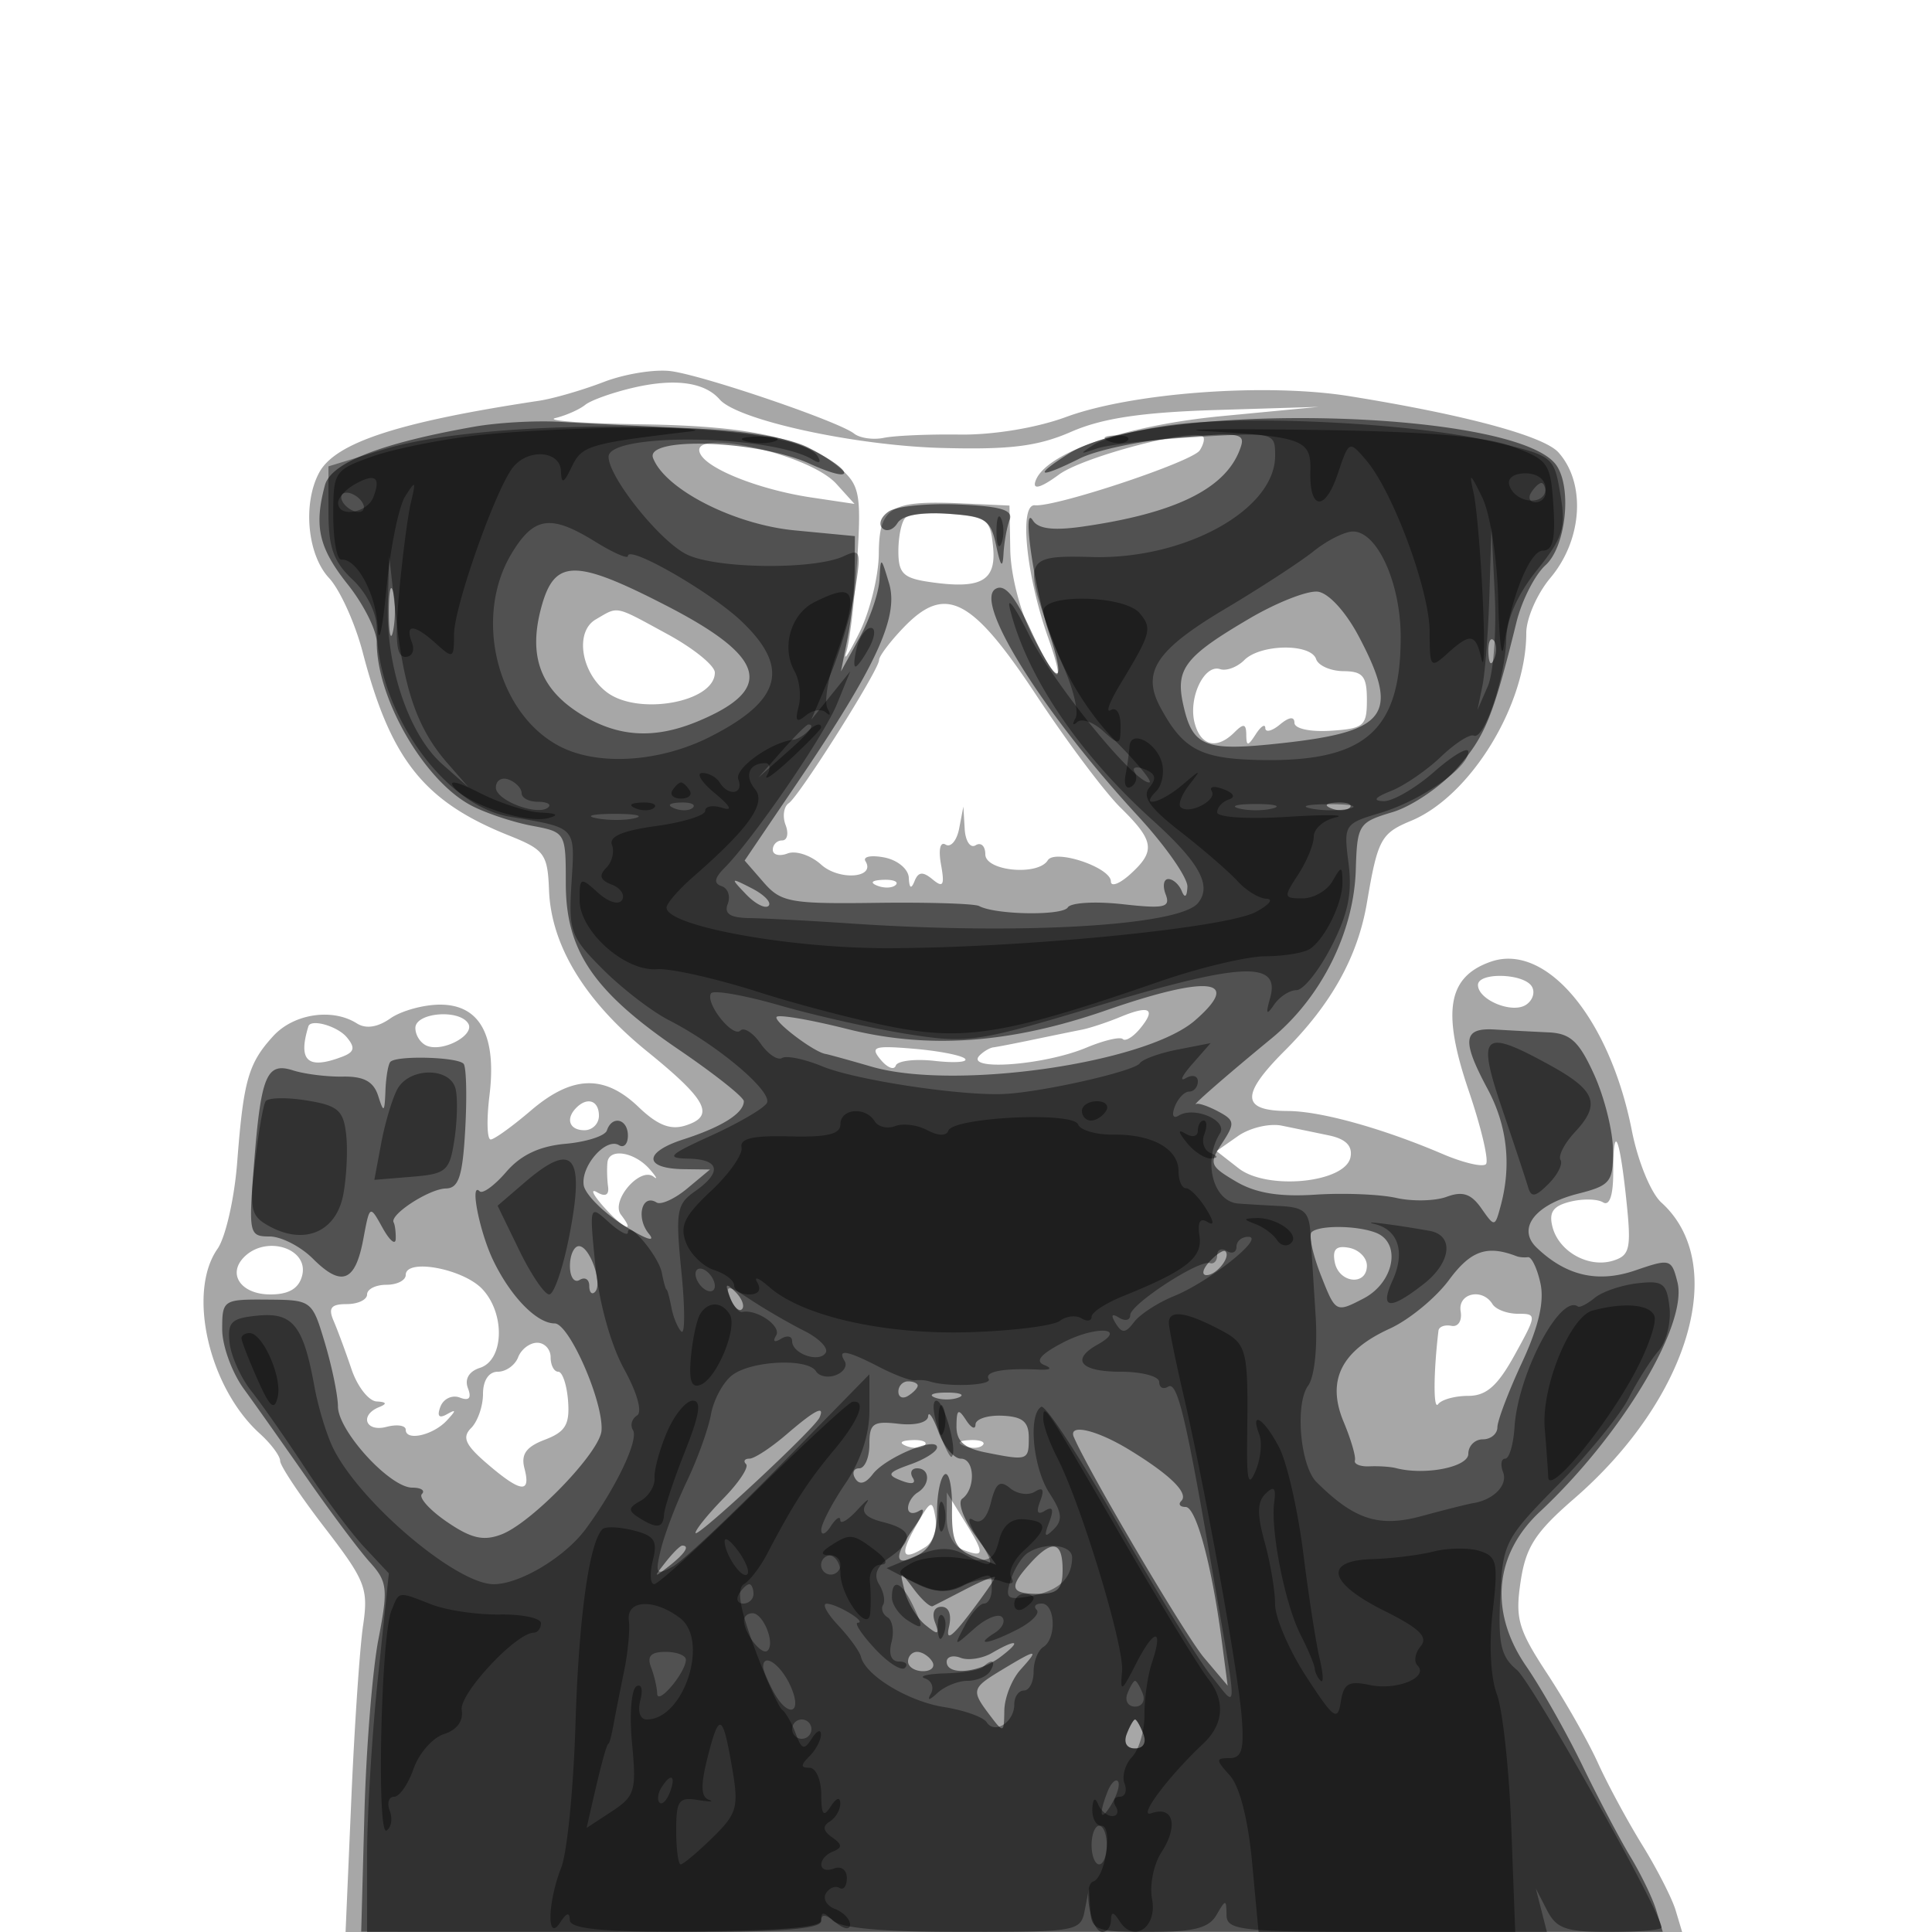 <svg xmlns="http://www.w3.org/2000/svg" width="200" height="200" fill="#000000"><path fill-opacity=".345" fill-rule="evenodd" d="M62.5 39.542c-2.2.845-5.209 1.719-6.686 1.942-14.572 2.196-21.111 4.335-22.778 7.449-1.716 3.206-1.219 8.494 1.025 10.902 1.133 1.217 2.706 4.69 3.495 7.719 2.889 11.09 6.343 15.421 15.089 18.921 3.735 1.494 4.042 1.912 4.191 5.701.224 5.715 3.723 11.455 10.164 16.674 6.213 5.035 7.063 6.678 3.963 7.662-1.561.495-2.894-.03-4.862-1.915-3.54-3.392-6.874-3.283-11.139.362-1.904 1.628-3.775 2.978-4.159 3-.383.023-.443-2.028-.133-4.557.759-6.2-.983-9.402-5.116-9.402-1.71 0-4.025.641-5.144 1.425-1.326.929-2.535 1.108-3.472.515-2.541-1.607-6.532-1.003-8.649 1.31-2.58 2.819-3.082 4.575-3.734 13.058-.287 3.744-1.205 7.782-2.039 8.972-3.157 4.508-.905 14.348 4.378 19.125 1.158 1.048 2.106 2.319 2.106 2.826 0 .506 2.07 3.611 4.6 6.899 4.246 5.518 4.552 6.301 3.981 10.174-.34 2.308-.886 10.384-1.213 17.946L35.773 200h138.362l-.675-2.25c-.371-1.238-1.924-4.275-3.452-6.75s-3.594-6.3-4.591-8.5c-.996-2.2-3.351-6.347-5.233-9.216-3.022-4.606-3.345-5.722-2.77-9.561.537-3.582 1.513-5.092 5.556-8.599 11.935-10.352 16.036-24.284 9.016-30.636-1.087-.985-2.429-4.253-3.058-7.451-2.286-11.617-8.877-19.496-14.62-17.476-4.452 1.565-5.061 5.145-2.271 13.341 1.312 3.855 2.115 7.28 1.783 7.612s-2.34-.138-4.462-1.045c-6.267-2.677-12.637-4.447-16.049-4.458-4.82-.017-4.901-1.654-.309-6.246 4.833-4.833 7.559-9.741 8.504-15.312 1.115-6.574 1.447-7.19 4.569-8.483C152.214 82.426 158 72.994 158 65.528c0-1.506 1.125-4.076 2.5-5.71 3.316-3.941 3.692-9.782.836-12.978-1.53-1.713-9.727-3.919-21.676-5.834-8.612-1.38-22.481-.357-29.307 2.162-3.046 1.124-7.537 1.866-11 1.819-3.219-.044-6.753.109-7.853.338s-2.491.03-3.092-.444c-1.577-1.247-15.375-5.956-18.908-6.454-1.65-.233-4.8.269-7 1.115m3.078.589c-2.157.5-4.407 1.302-5 1.781-.593.48-1.978 1.094-3.078 1.364-1.1.271 2.95.564 9 .652 11.382.165 17.06 1.463 20.677 4.727 1.811 1.634 1.99 2.704 1.56 9.345-.267 4.125-.774 8.4-1.127 9.5-.354 1.1.253.2 1.347-2 1.095-2.2 2.002-5.882 2.017-8.183.03-4.856 1.187-5.546 8.727-5.201l4.799.22.083 4.582c.047 2.602 1.028 6.418 2.27 8.832 2.76 5.363 3.483 5.453 1.631.205-2.269-6.43-2.998-13.797-1.351-13.648 2.174.197 16.295-4.507 17.063-5.683.382-.586.539-1.223.348-1.414-.943-.943-12.403 2.067-14.918 3.918-1.826 1.344-2.721 1.615-2.455.743.892-2.919 9.146-5.821 19.329-6.796l10-.956-10.594.325c-7.697.236-11.8.851-15 2.248-3.465 1.513-6.329 1.872-13.406 1.681-9.051-.245-21.14-2.885-23-5.022-1.557-1.79-4.643-2.211-8.922-1.22m6.985 6.971c.984 1.592 6.282 3.629 11.437 4.398l4.459.665-1.879-2.077c-2.901-3.205-15.858-5.966-14.017-2.986m21.151 6.518c-.393.392-.714 1.937-.714 3.433 0 2.295.5 2.793 3.195 3.189 5.362.787 6.953-.085 6.609-3.623-.28-2.868-.628-3.143-4.34-3.416-2.22-.163-4.358.024-4.75.417m-.195 11.361C92.133 66.426 91 67.933 91 68.329c0 1.018-8.214 14.035-9.351 14.82-.517.357-.664 1.37-.326 2.25.338.881.178 1.601-.354 1.601a.97.97 0 0 0-.969.969c0 .532.692.703 1.537.378.846-.324 2.404.195 3.463 1.153 1.865 1.688 5.674 1.399 4.594-.348-.294-.475.578-.651 1.936-.391 1.376.263 2.505 1.196 2.549 2.106.053 1.1.248 1.211.597.341.388-.967.858-1.01 1.869-.17 1.091.905 1.259.609.869-1.539-.283-1.561-.085-2.413.48-2.064.53.327 1.159-.425 1.398-1.67l.436-2.265.136 2.309c.075 1.27.586 2.031 1.136 1.691s1 .084 1 .941c0 1.735 5.45 2.257 6.463.619.745-1.205 6.537.738 6.537 2.193 0 .581.9.242 2-.753 2.652-2.4 2.499-3.456-.996-6.885-1.618-1.587-5.543-6.824-8.722-11.638-6.705-10.15-9.42-11.53-13.763-6.996m-31.853-.854c-2.178 1.267-1.533 5.49 1.15 7.529C66.071 74.131 74 72.689 74 69.624c0-.718-2.198-2.503-4.885-3.965-5.579-3.036-5.049-2.927-7.449-1.532m67.147 4.203c-.732.732-1.859 1.155-2.504.94-1.646-.549-3.318 2.978-2.641 5.568.628 2.4 2.304 2.79 4.132.962.933-.933 1.203-.878 1.215.25.013 1.233.161 1.226.985-.05.533-.825.976-1.107.985-.628.008.48.69.313 1.515-.372.949-.788 1.5-.854 1.5-.179 0 .607 1.613.962 3.75.826 3.433-.22 3.75-.49 3.75-3.194 0-2.453-.411-2.957-2.424-2.975-1.333-.012-2.608-.574-2.833-1.25-.547-1.641-5.759-1.569-7.43.102m-38 23.353c.721.289 1.584.253 1.916-.079s-.258-.568-1.312-.525c-1.165.048-1.402.285-.604.604M153 101.965c0 1.52 3.469 2.981 4.932 2.077.728-.45 1.015-1.319.637-1.93-.842-1.363-5.569-1.487-5.569-.147m-37 3.3c-1.375.568-3.175 1.164-4 1.326-.825.161-3.075.622-5 1.023-1.925.402-3.8.766-4.167.808-.366.043-1.004.416-1.416.828-1.645 1.645 6.62 1.05 11.034-.794 1.812-.757 3.513-1.159 3.779-.892.267.266 1.063-.212 1.77-1.064 1.716-2.068 1.036-2.488-2-1.235m-73 1.152c0 .779.563 1.618 1.25 1.865 1.719.616 4.941-1.164 4.219-2.332-.936-1.514-5.469-1.127-5.469.467m-11.077-.167c-1.1 3.595-.07 4.511 3.521 3.133 1.244-.477 1.348-.929.459-2-.967-1.165-3.729-1.951-3.98-1.133m59.238 3.444c.696.839 1.402 1.117 1.568.618s1.983-.719 4.037-.489 3.463.13 3.133-.221-2.717-.817-5.302-1.035c-4.123-.349-4.546-.21-3.436 1.127m-31.494 4.973c-1.151 1.15-.729 2.333.833 2.333.825 0 1.5-.675 1.5-1.5 0-1.562-1.183-1.984-2.333-.833m68.484 2.94-2.217 1.553 2.283 1.78c2.966 2.313 11.075 1.505 11.586-1.154.224-1.165-.492-1.886-2.237-2.25a1265 1265 0 0 0-4.882-1.009c-1.274-.26-3.314.226-4.533 1.08M167 121.392c0 2.363-.387 3.487-1.057 3.073-.581-.359-2.114-.388-3.407-.063-1.769.444-2.219 1.094-1.819 2.625.672 2.568 3.766 4.272 6.298 3.468 1.719-.545 1.871-1.261 1.339-6.305-.708-6.711-1.354-8.045-1.354-2.798m-104.118-1.054c-.066.639-.036 1.77.066 2.512.118.86-.293 1.07-1.131.578-.724-.424-.46.206.588 1.4 2.023 2.306 3.502 3.032 1.878.922-1.101-1.43 1.989-5.022 3.384-3.933.458.357.275.009-.407-.774-1.571-1.803-4.223-2.23-4.378-.705m-37.604 9.784c-1.782 1.782-.317 3.878 2.712 3.878 1.905 0 2.936-.608 3.283-1.935.736-2.815-3.689-4.249-5.995-1.943m112.895.537c.421 2.189 3.327 2.498 3.327.355 0-.818-.828-1.646-1.841-1.841-1.336-.257-1.743.15-1.486 1.486M42 131.984c0 .559-.9 1.016-2 1.016s-2 .45-2 1-.948 1-2.107 1c-1.628 0-1.935.398-1.352 1.75.415.963 1.248 3.213 1.851 5 .604 1.787 1.775 3.286 2.603 3.329 1.026.054 1.107.239.255.583-2.061.832-1.409 2.613.75 2.048 1.1-.287 2-.155 2 .295 0 1.214 2.835.574 4.26-.962.984-1.06.984-1.192.001-.638-.818.462-1.044.194-.667-.79.314-.819 1.214-1.242 2-.941.971.373 1.242.061.845-.972-.36-.94.113-1.743 1.239-2.101 2.488-.791 2.647-5.58.27-8.136-1.979-2.128-7.948-3.24-7.948-1.481m109.206 3.766c.164.978-.258 1.64-.956 1.5-.687-.137-1.29.088-1.34.5-.52 4.332-.539 8.298-.037 7.609.345-.472 1.743-.859 3.107-.859 1.884 0 3.045-1.022 4.825-4.25 2.291-4.153 2.299-4.25.329-4.25-1.109 0-2.294-.45-2.634-1-1.054-1.706-3.609-1.124-3.294.75m-97.568 4.75c-.316.825-1.264 1.5-2.107 1.5-.931 0-1.531.901-1.531 2.3 0 1.265-.551 2.851-1.225 3.525-.966.966-.617 1.747 1.656 3.7 3.482 2.992 4.553 3.129 3.863.493-.384-1.469.164-2.241 2.111-2.982 2.128-.809 2.586-1.575 2.4-4.018-.127-1.66-.585-3.018-1.018-3.018s-.787-.675-.787-1.5-.627-1.5-1.393-1.5-1.652.675-1.969 1.5m40.175 9.183c.721.289 1.584.253 1.916-.079s-.258-.568-1.312-.525c-1.165.048-1.402.285-.604.604m6 0c.721.289 1.584.253 1.916-.079s-.258-.568-1.312-.525c-1.165.048-1.402.285-.604.604m-5.016 8.319c-1.721 3.029-1.406 3.67 1.04 2.12.736-.467 1.186-1.809 1-2.983-.309-1.958-.479-1.886-2.04.863m3.208-.859c-.003 1.533.685 2.908 1.638 3.274 2.308.885 2.338.493.226-2.917l-1.858-3z"/><path fill-opacity=".515" fill-rule="evenodd" d="M49.093 44.171c-9.687 1.711-14.834 3.732-15.461 6.073-1.141 4.259-.627 6.487 2.368 10.256 1.65 2.076 3 4.771 3 5.988 0 5.872 4.958 14.405 9.836 16.927 1.503.778 4.309 1.709 6.234 2.07 3.479.653 3.501.691 3.501 5.961 0 6.977 2.869 11.202 11.679 17.199 3.713 2.527 6.75 4.935 6.75 5.352 0 1.238-2.258 2.664-6.259 3.953-4.156 1.339-4.119 3.032.068 3.083l2.691.034-2.354 1.961c-1.295 1.079-2.726 1.731-3.181 1.45-1.525-.942-2.153 1.591-.801 3.232.781.947-.29.595-2.577-.848-2.151-1.358-4.025-3.239-4.163-4.18-.294-2.004 2.32-4.958 3.657-4.132.505.312.919-.134.919-.991 0-1.735-1.641-2.137-2.175-.533-.189.565-2.115 1.185-4.282 1.38-2.695.242-4.634 1.16-6.138 2.91-1.21 1.406-2.448 2.308-2.751 2.005-1.053-1.054-.022 4.195 1.408 7.165 1.802 3.742 4.506 6.514 6.355 6.514 1.511 0 5.073 8.15 4.851 11.098-.169 2.244-7.22 9.553-10.371 10.75-1.855.705-3.13.409-5.638-1.31-1.783-1.222-2.945-2.518-2.584-2.88.362-.362-.088-.658-1-.658-2.31 0-7.672-5.855-7.69-8.398-.009-1.156-.616-4.111-1.35-6.567-1.329-4.446-1.354-4.464-5.984-4.5-4.541-.034-4.649.037-4.65 3.067-.001 1.706 1.011 4.491 2.249 6.188 1.237 1.697 4.227 5.926 6.643 9.397s5.293 7.311 6.394 8.53c1.823 2.022 1.902 2.728.883 8-.614 3.181-1.266 11.288-1.447 18.015l-.331 12.233 67.368.006 67.368.007-.678-2.239c-.373-1.231-1.572-3.716-2.665-5.521s-3.332-6.057-4.975-9.448-4.264-8.024-5.826-10.294c-3.838-5.578-3.307-11.564 1.418-15.976 8.454-7.893 15.345-19.387 14.247-23.762-.608-2.423-.757-2.465-4.336-1.235-3.893 1.338-7.18.585-10.241-2.348-2.068-1.981-.175-4.452 4.276-5.581 3.355-.851 3.65-1.217 3.63-4.5-.012-1.966-.89-5.486-1.951-7.824-1.567-3.451-2.455-4.274-4.728-4.379a459 459 0 0 1-5.549-.296c-3.311-.202-3.468 1.092-.75 6.164 2.021 3.771 2.482 7.859 1.359 12.052-.605 2.26-.632 2.264-2.013.292-1.055-1.505-1.938-1.8-3.579-1.193-1.198.444-3.55.497-5.226.119s-5.443-.53-8.372-.338c-3.744.246-6.188-.16-8.228-1.365-2.723-1.609-2.811-1.855-1.422-3.975 1.343-2.05 1.307-2.354-.388-3.261-1.027-.55-2.058-.903-2.289-.785-.641.327 3.169-2.994 7.799-6.799 5.131-4.217 8.511-10.979 8.709-17.423.145-4.723.278-4.933 3.807-5.991 2.012-.603 5.029-2.659 6.705-4.568 2.882-3.282 3.722-5.354 6.122-15.095.554-2.25 1.909-4.908 3.012-5.905 2.061-1.865 2.747-7.786 1.187-10.242-3.76-5.921-41.896-6.85-50.657-1.235-3.653 2.341-2.998 2.554 1.284.418 1.715-.855 6.295-1.822 10.179-2.147 6.641-.557 7.018-.479 6.335 1.305-1.541 4.023-6.706 6.54-16.222 7.906-3.054.439-4.637.244-5.181-.637-1.15-1.86.119 6.97 1.665 11.589 1.931 5.771.83 5.635-1.889-.233-1.679-3.623-2.718-4.833-3.656-4.253-2.244 1.387 4.983 12.898 14.737 23.474 2.872 3.114 5.186 6.424 5.143 7.356-.048 1.042-.273 1.213-.583.445-.278-.687-.903-1.25-1.39-1.25s-.612.713-.278 1.584c.522 1.359-.114 1.503-4.482 1.016-2.8-.311-5.341-.161-5.647.334-.544.88-7.472.775-9.18-.139-.473-.254-5.247-.403-10.608-.332-8.952.119-9.906-.054-11.706-2.124l-1.961-2.255 5.425-8.012c8.225-12.148 10.562-17.223 9.524-20.689-.838-2.798-.867-2.81-.991-.383-.07 1.375-.996 4.075-2.057 6l-1.929 3.5.697-3.5c.384-1.925.708-5.075.721-7l.024-3.5-6.223-.595c-6.29-.602-13.426-4.245-14.671-7.489-.867-2.261 10.854-1.844 16.184.575 4.84 2.196 4.783.874-.07-1.636-1.995-1.031-6.475-1.773-12.187-2.018-4.968-.213-11.058-.513-13.533-.666s-6.483.072-8.907.5m42.936 8.761c-.809.528-1.122 1.308-.696 1.735.427.426 1.133.196 1.57-.511.507-.82 2.389-1.172 5.191-.971 3.978.285 4.457.6 5.033 3.315.461 2.171.669 2.401.755.832.065-1.193.35-2.774.634-3.514.39-1.016-.897-1.407-5.25-1.595-3.171-.137-6.428.182-7.237.709m-36.003 9.971c-1.363 5.061-.063 8.494 4.199 11.093 3.825 2.332 7.566 2.536 12.057.659 7.956-3.326 7.037-6.64-3.32-11.968-9.483-4.878-11.573-4.844-12.936.216m-15.774.597c.011 2.2.216 2.982.455 1.738s.23-3.044-.02-4-.446.062-.435 2.262m89.102.524c-6.678 3.92-7.681 5.213-6.878 8.866.978 4.454 2.206 4.931 10.359 4.027 10.823-1.2 12.082-2.968 7.84-11.01-1.354-2.566-3.129-4.511-4.25-4.656-1.059-.136-4.241 1.111-7.071 2.773m24.725 3.559c.048 1.165.285 1.402.604.605.289-.722.253-1.585-.079-1.917s-.568.258-.525 1.312m-16.266 16.1c.721.289 1.584.253 1.916-.079s-.258-.568-1.312-.525c-1.165.048-1.402.285-.604.604m-60.587 8.891c.95.994 2.001 1.533 2.336 1.197s-.442-1.148-1.726-1.807c-2.233-1.145-2.26-1.118-.61.61m37.274 12.017c-9.88 3.433-18.404 4.045-26.817 1.926-3.749-.945-7.025-1.508-7.281-1.253-.415.416 3.857 3.659 5.06 3.842.266.04 2.409.632 4.761 1.315 8.579 2.491 28.365-.337 33.482-4.786 4.972-4.324 1.4-4.729-9.205-1.044m-74.083 5.326c-.229.229-.462 1.579-.517 3-.087 2.271-.178 2.335-.75.533-.471-1.484-1.478-2.036-3.65-2-1.65.028-3.974-.262-5.165-.643-2.757-.882-3.329.518-4.061 9.943-.54 6.964-.476 7.25 1.627 7.25 1.205 0 3.225 1.036 4.491 2.301 2.966 2.966 4.383 2.418 5.215-2.017.669-3.569.67-3.569 1.996-1.177.729 1.316 1.342 1.831 1.362 1.143.019-.687-.077-1.456-.215-1.707-.439-.802 3.686-3.478 5.411-3.511 1.325-.026 1.73-1.266 2-6.133.187-3.356.114-6.399-.161-6.762-.542-.716-6.902-.901-7.583-.22m95.354 17.645c-.309.309.127 2.314.968 4.456 1.523 3.876 1.543 3.887 4.395 2.412 3.197-1.653 3.975-5.79 1.284-6.823-1.987-.762-5.903-.789-6.647-.045M59 131.059c0 1.132.45 1.781 1 1.441s1-.066 1 .608.266.959.591.634c.835-.834-.532-4.742-1.658-4.742-.513 0-.933.927-.933 2.059m66.211-.458c-.71.769-.849 1.399-.309 1.399 1.038 0 2.541-1.902 1.948-2.466-.192-.183-.93.297-1.639 1.067M150 132.502c-1.375 1.859-4.135 4.127-6.134 5.039-5.042 2.3-6.561 5.376-4.77 9.659.759 1.815 1.282 3.609 1.163 3.986s.561.652 1.512.609 2.179.039 2.729.182c3.012.783 7.5-.101 7.5-1.477 0-.825.675-1.5 1.5-1.5s1.504-.562 1.51-1.25c.005-.687 1.148-3.695 2.539-6.684 1.727-3.71 2.335-6.319 1.916-8.225-.337-1.535-.917-2.749-1.289-2.698s-.901.007-1.176-.099c-3.067-1.182-4.744-.593-7 2.458m-74.436 1.791c.376.986.935 1.541 1.243 1.233s.001-1.114-.683-1.793c-.988-.98-1.102-.865-.56.56M93 144.059c0 .582.45.781 1 .441s1-.816 1-1.059-.45-.441-1-.441-1 .477-1 1.059m3.75.603c.688.278 1.813.278 2.5 0 .688-.277.125-.504-1.25-.504s-1.937.227-1.25.504m-15.344 3.837c-1.599 1.374-3.318 2.499-3.823 2.5s-.661.256-.349.568-.738 1.903-2.333 3.535S72 158.347 72 158.687c0 .691 12.31-10.759 12.833-11.937.596-1.34-.465-.799-3.427 1.749m14.673-1.88c-.045.643-1.353.97-3.079.769-2.621-.305-3-.036-3 2.132 0 1.364-.477 2.48-1.059 2.48s-.764.477-.404 1.06c.427.691 1.057.533 1.809-.455 1.319-1.731 6.654-3.955 6.654-2.773 0 .43-1.237 1.222-2.75 1.76-2.363.841-2.496 1.078-.948 1.682 1.09.425 1.561.313 1.191-.285-.336-.544-.134-.989.448-.989 1.341 0 1.381 1.683.059 2.5-.55.34-1 1.068-1 1.618s.528.674 1.173.275.42.35-.5 1.664c-2.23 3.183-2.112 4.248.327 2.943 1.399-.749 2-2.094 2-4.476 0-1.873.362-3.63.804-3.903s.78 1.33.75 3.563c-.045 3.352.349 4.212 2.257 4.929l2.312.868-2.203-3.094c-1.212-1.702-1.802-3.385-1.312-3.74 1.41-1.022 1.307-4.147-.136-4.147-.718 0-1.757-1.238-2.31-2.75-.552-1.512-1.04-2.247-1.083-1.631m2.936 1.006c-.011 1.567.774 2.283 2.99 2.726 4.397.879 4.495.846 4.495-1.514 0-1.663-.635-2.19-2.75-2.283-1.513-.066-2.757.345-2.765.913s-.452.358-.985-.467c-.793-1.227-.972-1.114-.985.625m12.152 1.149c1.571 3.651 11.537 20.539 13.469 22.825l2.451 2.901-.59-4.5c-1.042-7.955-2.667-14-3.763-14-.587 0-.789-.279-.448-.619.801-.802-1.142-2.713-5.391-5.304-3.41-2.078-6.35-2.747-5.728-1.303M68.872 161.75c-1.243 1.586-1.208 1.621.378.378 1.666-1.307 2.195-2.128 1.372-2.128-.207 0-.995.787-1.75 1.75m37.783.079c-2.263 2.5-2.084 3.171.845 3.171 2 0 2.5-.5 2.5-2.5 0-2.963-1.075-3.179-3.345-.671m-12.997 2.888c.307 1.22 1.269 2.795 2.137 3.5 1.327 1.078 1.485 1.03.988-.3-.345-.923-.064-1.584.675-1.584.774 0 1.078.812.78 2.084-.349 1.495.254 1.111 2.138-1.361 1.443-1.895 2.624-3.594 2.624-3.776s-1.345.364-2.99 1.215c-1.644.85-3.199 1.649-3.456 1.775-.258.127-1.14-.67-1.961-1.77-1.469-1.967-1.484-1.963-.935.217m9.031 6.397c-.996.579-2.458.805-3.25.501s-1.439-.116-1.439.416c0 1.464 3.363 1.161 5.559-.499 2.256-1.706 1.757-1.946-.87-.418M94 172c0 .55.702 1 1.559 1s1.281-.45.941-1-1.041-1-1.559-1-.941.45-.941 1m9.752.841c-3.186 1.923-3.242 2.129-1.284 4.718 1.422 1.88 1.469 1.864 1.5-.48.018-1.332.777-3.244 1.687-4.25 1.969-2.176 1.72-2.174-1.903.012m12.886 6.659c-.347.905-.005 1.5.862 1.5s1.209-.595.862-1.5c-.317-.825-.705-1.5-.862-1.5s-.545.675-.862 1.5"/><path fill-opacity=".395" fill-rule="evenodd" d="M120.718 44.065c-3.179.479-6.554 1.369-7.5 1.978-1.509.973-1.475 1.022.282.4 1.1-.39 5.713-.93 10.25-1.201 8.212-.491 8.25-.482 8.25 1.946 0 5.573-9.32 10.734-18.916 10.476-7.132-.192-7.258.098-3.936 9.048 1.328 3.578 3.76 7.411 6.369 10.038 2.321 2.338 3.871 4.25 3.444 4.25-1.584 0-9.942-10.273-12.447-15.299-1.425-2.861-2.313-4.076-1.973-2.701 1.736 7.02 7.083 14.949 14.761 21.89 4.89 4.42 6.195 6.806 4.706 8.601-1.955 2.355-18.269 3.309-36.008 2.104-4.125-.28-8.786-.528-10.357-.552-2.062-.031-2.704-.443-2.306-1.478.303-.79.017-1.614-.634-1.831-.845-.281-.758-.826.306-1.899 2.983-3.01 10.309-13.689 11.641-16.97l1.366-3.365-2.014 2.5-2.014 2.5 1.906-4.5c1.049-2.475 2.228-6.48 2.62-8.9.657-4.056.567-4.333-1.151-3.529-3.082 1.442-13.265 1.325-16.297-.188C68.27 55.988 63 49.39 63 47.284c0-2.544 16.943-2.291 21.162.316.683.422.875.269.475-.378-2.286-3.7-33.501-4.189-44.887-.703L34 48.279v4.686c0 3.706.523 5.178 2.5 7.035 1.446 1.358 2.5 3.465 2.5 4.996 0 8.537 6.928 18.394 13.735 19.543 6.985 1.179 6.794.976 6.429 6.829-.314 5.055-.109 5.62 3.266 8.996 1.981 1.98 5.057 4.346 6.836 5.256 5.093 2.605 10.806 7.455 10.11 8.581-.349.565-2.939 2.074-5.755 3.355-4.404 2.003-4.736 2.337-2.371 2.386 3.271.069 3.535 1.395.677 3.397-1.883 1.319-2.01 2.081-1.388 8.306.377 3.77.376 6.559-.002 6.197s-.844-1.487-1.036-2.5c-.191-1.013-.417-1.842-.501-1.842s-.302-.779-.485-1.73c-.335-1.746-3.515-5.534-3.515-4.186 0 .399-.9-.089-2.001-1.085-1.986-1.798-1.996-1.764-1.358 4.595.378 3.765 1.599 8.144 2.962 10.621 1.366 2.484 1.917 4.464 1.341 4.819-.537.332-.726 1.01-.419 1.506.623 1.009-1.769 6.019-4.892 10.243-2.16 2.921-6.831 5.72-9.537 5.713-3.836-.009-13.718-8.357-16.566-13.995-.694-1.376-1.588-4.293-1.985-6.483-1.146-6.317-2.235-7.678-5.861-7.326-2.734.264-3.146.661-2.918 2.808.147 1.375 1.159 3.625 2.25 5 1.092 1.375 3.608 4.975 5.592 8s4.74 6.709 6.126 8.187l2.519 2.687-1.129 10.813c-.621 5.947-1.128 14.301-1.127 18.563L38 200h23.5c17.611 0 23.5-.301 23.5-1.2 0-.933.267-.933 1.2 0 .803.803 5.251 1.2 13.43 1.2 11.889 0 12.243-.063 12.664-2.25l.434-2.25.136 2.25c.125 2.066.623 2.25 6.086 2.25 4.612 0 6.18-.394 6.97-1.75.971-1.667 1.021-1.667 1.05 0 .027 1.595 1.497 1.75 16.597 1.75h16.568l-.573-2.25-.573-2.25 1.159 2.25c.982 1.908 1.969 2.25 6.505 2.25 2.941 0 5.347-.21 5.347-.466 0-1.544-13.362-25.325-14.992-26.683-1.63-1.357-1.931-2.682-1.706-7.5.264-5.64.479-6.059 5.98-11.64 3.139-3.184 6.439-7.234 7.333-9s2.281-3.959 3.081-4.873c.799-.913 1.308-2.938 1.129-4.5-.287-2.509-.673-2.798-3.325-2.491-1.65.191-3.632.866-4.404 1.5s-1.559 1.04-1.75.903c-1.839-1.328-6.213 7.001-6.564 12.5-.114 1.787-.548 3.25-.963 3.25-.416 0-.515.629-.219 1.399.512 1.335-.962 2.86-3.1 3.207-.55.089-2.95.692-5.333 1.339-4.421 1.201-6.968.376-10.882-3.522-1.688-1.681-2.246-8.094-.868-9.978.656-.897.986-3.978.776-7.253-.2-3.13-.438-6.93-.528-8.442-.139-2.314-.64-2.774-3.165-2.902-1.65-.084-3.596-.2-4.325-.258-2.598-.206-3.682-4.389-1.882-7.268.829-1.327-2.665-2.828-4.273-1.835-.576.357-.746-.038-.402-.935.328-.854.998-1.552 1.489-1.552s.893-.477.893-1.059-.562-.73-1.25-.328-.39-.25.662-1.448l1.911-2.18-3.411.665c-1.877.365-3.638 1.003-3.915 1.417-.553.827-10.027 2.978-13.997 3.179-4.457.225-15.412-1.431-18.856-2.85-1.846-.76-3.728-1.153-4.182-.873-.454.281-1.459-.394-2.233-1.5-.775-1.106-1.71-1.708-2.079-1.34-.791.791-3.669-2.843-3.048-3.848.233-.377 3.456.187 7.161 1.255s9.673 2.403 13.261 2.968c6.216.978 7.158.834 20-3.045 14.512-4.384 18.54-4.552 17.467-.73-.484 1.724-.393 1.883.407.717.566-.825 1.608-1.5 2.316-1.5s2.327-2.025 3.6-4.5c1.734-3.371 2.183-5.529 1.79-8.603-.517-4.037-.463-4.123 3.3-5.25C147.065 82.9 152 79.47 152 77.824c0-.567-1.591.365-3.535 2.072s-4.306 3.075-5.25 3.041c-1.156-.043-.901-.388.785-1.058 1.375-.546 3.695-2.137 5.157-3.534 1.461-1.397 2.995-2.384 3.41-2.193 1.07.493 3.266-6.025 3.357-9.961.049-2.122 1.188-4.692 3.178-7.168 2.717-3.381 3.018-4.354 2.427-7.851-.673-3.985-.686-3.995-7.352-5.526-8.319-1.911-25.789-2.736-33.459-1.581M158.5 51c-.34.55-.141 1 .441 1S160 51.55 160 51s-.198-1-.441-1-.719.45-1.059 1m-123 1c.34.55 1.068 1 1.618 1s.722-.45.382-1-1.068-1-1.618-1-.722.45-.382 1m67.658 3c0 1.375.227 1.938.504 1.25.278-.687.278-1.812 0-2.5-.277-.687-.504-.125-.504 1.25m-50.169 2.25C48.946 63.881 51.463 73.947 58 77.29c3.955 2.023 10.313 1.609 15.487-1.007 7.414-3.75 8.341-7.154 3.263-11.979C73.575 61.287 65 56.366 65 57.561c0 .331-1.516-.335-3.368-1.479-4.619-2.855-6.331-2.623-8.643 1.168M136 57.051c-1.375 1.103-5.508 3.796-9.184 5.983-7.137 4.247-8.651 6.537-6.713 10.158 2.304 4.306 4.096 5.303 9.825 5.471 11.289.331 15.072-2.86 15.072-12.709 0-5.605-2.436-10.968-4.966-10.932-.844.012-2.659.925-4.034 2.029m18.185 4.449c-.117 3.85-.444 8.125-.727 9.5l-.514 2.5 1.068-2.445c.587-1.345.914-5.62.727-9.5l-.342-7.055zM40.142 62.572c-.182 6.5 2.219 13.523 5.659 16.552L48.5 81.5 46.317 79c-3.066-3.51-4.472-7.482-5.309-15l-.724-6.5zM88.71 67c-.287 1.1-.356 2-.152 2 .205 0 .853-.9 1.442-2 .591-1.105.659-2 .152-2-.505 0-1.154.9-1.442 2m-7.786 10.75L78.5 80.5l2.75-2.424C83.82 75.81 84.459 75 83.674 75c-.179 0-1.416 1.237-2.75 2.75m-29.591 3.779c0 1.365 4.456 3.016 5.452 2.02.301-.302-.202-.549-1.118-.549S54 82.598 54 82.107s-.6-1.123-1.333-1.405c-.734-.281-1.334.091-1.334.827m18.48 2.154c.721.289 1.584.253 1.916-.079s-.258-.568-1.312-.525c-1.165.048-1.402.285-.604.604m58.437.006c.963.252 2.537.252 3.5 0 .963-.251.175-.457-1.75-.457s-2.713.206-1.75.457m7.512.018c1.244.239 3.044.23 4-.02s-.062-.446-2.262-.435-2.982.216-1.738.455m-74 1c1.244.239 3.044.23 4-.02s-.062-.446-2.262-.435-2.982.216-1.738.455m93.728 30.043c1.26 3.713 2.472 7.373 2.695 8.134.324 1.108.746 1.042 2.119-.331.943-.943 1.501-2.06 1.24-2.482s.414-1.722 1.501-2.889c2.683-2.88 2.16-4.293-2.545-6.887-7.036-3.878-7.651-3.331-5.01 4.455m-114.366-1.982c-.521.973-1.267 3.479-1.659 5.568l-.713 3.8 3.874-.318c3.578-.294 3.915-.585 4.41-3.818.295-1.925.355-4.287.134-5.25-.531-2.306-4.809-2.293-6.046.018m-13.634 1.248c-.242.392-.733 3.203-1.091 6.246-.592 5.034-.45 5.64 1.568 6.721 3.613 1.933 6.85.508 7.571-3.333.344-1.834.476-4.637.294-6.23-.286-2.494-.858-2.981-4.117-3.506-2.081-.336-3.983-.29-4.225.102m26.822 8.392-2.8 2.408 2.231 4.592c1.227 2.526 2.628 4.592 3.114 4.592s1.415-2.705 2.065-6.011c1.66-8.435.434-9.919-4.61-5.581m87.999 4.304c2.454.6 3.182 2.911 1.842 5.852-1.365 2.995-.271 3.103 3.264.323 2.824-2.222 3.122-5.012.583-5.467-3.611-.647-7.341-1.111-5.689-.708M128 129.059c0 .582-.45.781-1 .441s-1-.141-1 .441-.338.949-.75.815c-1.14-.37-8.25 4.27-8.25 5.385 0 .537-.52.656-1.155.264-.763-.472-.88-.271-.347.592.653 1.056 1.017 1.029 1.905-.142.603-.797 2.452-2 4.109-2.674 3.679-1.498 9.468-6.095 7.738-6.145-.687-.02-1.25.441-1.25 1.023m-56 2.823c0 .55.45 1.278 1 1.618s1 .168 1-.382-.45-1.278-1-1.618-1-.168-1 .382m3.578 2.46c.336.877.907 1.538 1.267 1.468 1.54-.299 4.089 1.488 3.495 2.449-.379.613-.169.753.505.336.635-.392 1.155-.285 1.155.239 0 1.311 2.81 2.282 3.478 1.201.299-.483-.699-1.501-2.217-2.262s-4.006-2.203-5.528-3.205c-2.357-1.551-2.676-1.584-2.155-.226m34.506 4.615c-2.34 1.21-2.97 1.947-2 2.341.899.365.686.541-.584.48-3.608-.171-5.626.209-5.155.972.416.672-4.215.867-6.095.257a3.9 3.9 0 0 0-1.53-.115c-.429.07-2.094-.551-3.701-1.382-3.331-1.723-4.38-1.903-3.584-.615.305.493-.104 1.148-.909 1.457-.804.308-1.728.13-2.053-.396-.855-1.383-6.68-1.115-8.671.398-.934.71-1.923 2.53-2.198 4.044-.274 1.515-1.396 4.632-2.493 6.928s-2.306 5.46-2.688 7.032c-.626 2.577-.509 2.757 1.192 1.836 1.037-.562 6.047-5.274 11.135-10.473l9.25-9.452v3.821c0 2.427-.912 5.166-2.5 7.505-1.375 2.026-2.493 4.184-2.485 4.795s.452.435.985-.39.976-1.113.985-.639c.008.473.802.002 1.765-1.047.963-1.05 1.373-1.343.912-.652-.58.868-.039 1.456 1.75 1.905 3.085.775 3.275 1.839.654 3.674-1.311.919-1.654 1.807-1.066 2.759.477.773.665 1.732.418 2.133s-.036.985.472 1.299c.507.313.687 1.47.399 2.569-.322 1.232-.03 1.999.761 1.999.706 0 .988.296.627.657-.362.361-1.765-.539-3.119-2s-2.146-2.664-1.76-2.672c1.026-.023-2.13-1.952-3.222-1.97-.509-.008.027.997 1.189 2.235s2.223 2.7 2.357 3.25c.475 1.95 4.899 4.629 8.612 5.215 2.072.327 4.053 1.032 4.404 1.568.844 1.287 2.862-.012 2.862-1.842 0-.793.45-1.441 1-1.441s1-.873 1-1.941.45-2.219 1-2.559c1.392-.86 1.257-4.5-.167-4.5-.641 0-.873.293-.515.652.359.358-.518 1.258-1.947 2-2.945 1.527-4.634 1.8-2.4.387.809-.512 1.149-1.252.756-1.645s-1.683.145-2.866 1.195c-2.142 1.902-2.147 1.901-.971-.339.649-1.238 1.54-2.25 1.979-2.25.438 0 .798-.675.798-1.5 0-1.792.053-1.785-2.989-.399-1.857.846-3.049.769-5.154-.334l-2.739-1.435 3.017-1.25c2.216-.918 3.554-.962 5.042-.166 3.084 1.651 3.364 1.332 1.429-1.627-.975-1.492-1.224-2.373-.552-1.959.8.493 1.442-.133 1.865-1.816.504-2.008.937-2.325 1.985-1.455.738.612 1.888.776 2.555.363.844-.521 1.013-.227.555.966-.443 1.156-.28 1.482.5 1 .804-.497.935-.129.43 1.198-.569 1.492-.463 1.65.478.715.944-.936.847-1.749-.44-3.714-1.707-2.605-2.239-8.104-.866-8.953.43-.266 4.024 5.22 7.986 12.191 3.963 6.971 8.294 14.025 9.625 15.675 2.796 3.464 2.786 4.628.095-11-2.731-15.864-3.616-19.54-4.563-18.954-.509.314-.926.095-.926-.487S118.2 142 116 142c-4.15 0-5.191-1.234-2.372-2.812 3.147-1.761-.168-1.977-3.544-.231m-12.916 9.094c.585 1.678 1.196 2.916 1.359 2.75.62-.63-.799-5.801-1.592-5.801-.457 0-.352 1.373.233 3.051m-.01 8.949c0 1.375.227 1.938.504 1.25.278-.687.278-1.812 0-2.5-.277-.687-.504-.125-.504 1.25m9.227 3.765c-.614.404-1.412 1.687-1.775 2.851-.584 1.874-.342 2.057 2.115 1.601 2.869-.532 4.233-1.803 4.26-3.967.016-1.362-2.815-1.661-4.6-.485M85 162c0 .55.45 1 1 1s1-.45 1-1-.45-1-1-1-1 .45-1 1m-8.5 3c-.34.55-.141 1 .441 1S78 165.55 78 165s-.198-1-.441-1-.719.45-1.059 1m15.833.364c0 .749.768 1.842 1.706 2.428 1.523.951 1.585.806.583-1.355-1.242-2.681-2.289-3.172-2.289-1.073m-15.318 2.386c.028 1.369 1.867 3.702 2.454 3.114.788-.788-.467-3.864-1.576-3.864-.491 0-.886.338-.878.75m20.064.833c.048 1.165.285 1.402.604.605.289-.722.253-1.585-.079-1.917s-.568.258-.525 1.312m-29.686 3.999c.334.87.621 2.107.639 2.75.035 1.276 2.968-2.206 2.968-3.523 0-.445-.948-.809-2.107-.809-1.51 0-1.935.448-1.5 1.582M79 172.566c0 .311.466 1.436 1.035 2.5 1.539 2.874 3.122 2.372 1.783-.566-1.008-2.213-2.818-3.455-2.818-1.934m22.769-.002c-.31.31-2.072.608-3.916.663-1.844.054-2.788.289-2.097.521s.963.947.604 1.587c-.42.749-.172.718.693-.085.741-.687 2.13-1.25 3.088-1.25s2.019-.45 2.359-1c.665-1.077.192-1.359-.731-.436m14.933 2.769c-.281.734.078 1.334.798 1.334s1.079-.6.798-1.334c-.282-.733-.641-1.333-.798-1.333s-.516.6-.798 1.333M82 179c0 .55.45 1 1 1s1-.45 1-1-.45-1-1-1-1 .45-1 1m34.638.5c-.347.905-.005 1.5.862 1.5s1.209-.595.862-1.5c-.317-.825-.705-1.5-.862-1.5s-.545.675-.862 1.5m-2.014 6.039c-.965 2.514-.681 3.163.498 1.136.584-1.004.851-2.036.593-2.293-.257-.258-.749.263-1.091 1.157M113 191c0 1.1.354 2 .786 2s.785-.9.785-2-.353-2-.785-2-.786.9-.786 2"/><path fill-opacity=".388" fill-rule="evenodd" d="M49.5 45.054c-3.85.431-8.8 1.428-11 2.215-3.888 1.392-4 1.563-4 6.082 0 2.557.378 4.619.841 4.582 1.613-.127 3.597 3.593 3.767 7.067.094 1.925.5.078.9-4.103.401-4.182 1.269-8.457 1.929-9.5 1.084-1.713 1.143-1.654.605.603-.328 1.375-.874 5.538-1.214 9.25-.464 5.068-.306 6.75.634 6.75.702 0 .999-.659.676-1.5-.754-1.966.259-1.904 2.533.155C46.899 68.218 47 68.164 47 65.678c0-2.872 4.369-15.213 6.142-17.349 1.604-1.932 4.845-1.655 4.926.421.054 1.411.274 1.323 1.134-.459 1.047-2.168 1.747-2.374 12.298-3.633 1.65-.197-1.05-.365-6-.372s-12.15.338-16 .768m75.5-.413c9.856.562 10.744.903 10.65 4.094-.121 4.094 1.503 4.266 2.838.301 1.159-3.442 1.177-3.45 2.929-1.403 2.785 3.251 6.573 13.488 6.578 17.772.005 3.72.092 3.826 1.834 2.25 2.408-2.18 2.933-2.092 3.544.595.281 1.237.336-1.575.121-6.25s-.644-9.625-.953-11c-.484-2.15-.358-2.081.903.5.818 1.675 1.546 6.312 1.647 10.5.1 4.125.352 6.375.561 5 .801-5.264 2.725-10 4.063-10 1.037 0 1.316-1.194 1.09-4.655-.29-4.422-.505-4.728-4.305-6.138-2.842-1.053-8.922-1.549-21-1.71-9.35-.125-14.075-.06-10.5.144m-47.731 1.052c.973.254 2.323.237 3-.037s-.119-.481-1.769-.461-2.204.244-1.231.498m37.544-.01c.721.289 1.584.253 1.916-.079s-.258-.568-1.312-.525c-1.165.048-1.402.285-.604.604m-78.071 4.442C35.784 50.661 35 51.527 35 52.05c0 1.563 3.015 1.073 3.655-.593.797-2.077.183-2.505-1.913-1.332m119.508.125c.63 1.892 3.75 2.161 3.75.323 0-.927-.855-1.573-2.083-1.573-1.222 0-1.912.517-1.667 1.25M84.328 62.326c-2.469 1.229-3.467 4.674-2.076 7.16.516.922.706 2.566.422 3.653-.394 1.506-.216 1.726.747.927.695-.577 1.631-.715 2.081-.307.45.407.525.226.165-.403-.359-.628.019-3.048.84-5.375 2.436-6.906 2.099-7.783-2.179-5.655m23.694.924c.012.688.91 3.208 1.996 5.601s1.679 4.868 1.318 5.5-.284.811.173.397 1.653-.007 2.66.905c1.722 1.559 1.831 1.526 1.831-.557 0-1.249-.444-1.94-1.019-1.584-.561.346-.115-.865.991-2.691 3.186-5.262 3.323-5.76 2.017-7.334-1.551-1.87-9.999-2.071-9.967-.237m-24.439 12.5c-.412.412-1.05.782-1.416.821-2.341.251-6.166 2.989-5.737 4.107.589 1.536-1.015 1.803-1.93.322-.34-.55-1.154-.99-1.809-.978s-.066.954 1.309 2.093c1.637 1.356 1.896 1.877.75 1.509-.963-.308-1.75-.168-1.75.314 0 .481-2.28 1.188-5.067 1.571-3.504.482-4.917 1.091-4.579 1.972.27.702 0 1.765-.599 2.364-.786.786-.626 1.267.572 1.727.914.351 1.394 1.07 1.068 1.598-.339.548-1.409.223-2.494-.76-1.82-1.646-1.901-1.613-1.901.77 0 3.213 4.684 7.4 8 7.149 1.375-.104 6.1.958 10.5 2.361s10.925 3.083 14.5 3.734c7.153 1.302 11.75.484 27-4.808 4.125-1.431 9.075-2.612 11-2.624s3.995-.353 4.6-.757c1.582-1.057 3.405-4.8 3.37-6.919-.029-1.712-.089-1.716-1.05-.066-.561.963-1.949 1.75-3.085 1.75-1.965 0-1.987-.119-.45-2.465.888-1.355 1.615-3.124 1.615-3.93s1.012-1.698 2.25-1.982-1.012-.313-5-.063c-4.095.256-7.25.052-7.25-.47 0-.508.54-1.103 1.199-1.323.738-.246.525-.659-.551-1.072-.964-.37-1.506-.274-1.206.212.588.951-2.399 2.47-3.228 1.641-.274-.275.12-1.298.876-2.274 1.313-1.694 1.282-1.695-.686-.024-2.228 1.891-4.502 2.448-2.72.666.597-.597.867-1.916.602-2.931-.561-2.144-3.249-3.506-3.363-1.704-.042.671-.227 2.009-.412 2.974s.082 1.496.593 1.181a1.09 1.09 0 0 0 .36-1.494c-.312-.505.142-.647 1.01-.314 1.151.442 1.291.95.52 1.88-.795.957.005 2.1 3.224 4.604 2.355 1.832 5.01 4.132 5.899 5.11s2.24 1.796 3 1.818c.761.022.258.637-1.117 1.368-3.151 1.673-24.303 3.746-38.227 3.746C81.547 98.154 69 95.842 69 93.957c0-.429 1.237-1.859 2.75-3.18 5.803-5.065 7.614-7.634 6.405-9.09-1.137-1.37-.613-2.687 1.071-2.687.49 0 .571.563.178 1.25s.706-.072 2.441-1.687S85 75.485 85 75.313c0-.539-.637-.343-1.417.437m-36.56 5.778c1.49 1.795 7.484 3.746 9.719 3.163 1.184-.309.928-.497-.781-.575-1.396-.064-4.234-.981-6.307-2.037-2.34-1.194-3.337-1.402-2.631-.551m22.58.305c-.283.459.12.834.897.834s1.18-.375.897-.834S70.71 81 70.5 81s-.614.375-.897.833m-3.79 1.85c.721.289 1.584.253 1.916-.079s-.258-.568-1.312-.525c-1.165.048-1.402.285-.604.604M112 115c0 .55.423 1 .941 1s1.219-.45 1.559-1-.084-1-.941-1-1.559.45-1.559 1m-25 1.388c0 1.024-1.373 1.351-5.25 1.25-3.808-.1-5.178.216-4.987 1.151.145.709-1.276 2.734-3.158 4.5-2.767 2.597-3.26 3.624-2.578 5.373.464 1.189 1.773 2.457 2.908 2.817S76 132.554 76 133.067s.702.933 1.559.933c.97 0 1.283-.472.828-1.25-.402-.687.172-.46 1.275.505 3.452 3.02 11.955 4.928 20.731 4.653 4.459-.14 8.65-.666 9.313-1.168s1.676-.622 2.25-.267 1.044.278 1.044-.17 1.463-1.405 3.25-2.125c6.557-2.645 8.262-3.987 7.919-6.232-.22-1.436.057-1.924.823-1.451.741.458.684-.041-.159-1.39-.723-1.158-1.656-2.105-2.074-2.105s-.759-.792-.759-1.759c0-2.311-2.717-3.837-6.739-3.784-1.781.024-3.43-.455-3.663-1.063-.516-1.343-12.934-.734-13.429.659-.2.564-1.059.541-2.177-.057-1.016-.544-2.509-.735-3.318-.424-.81.31-1.769.084-2.132-.504-.955-1.546-3.542-1.312-3.542.32m37 .671c0 .582-.562.721-1.25.308-.849-.51-.81-.209.122.941.755.931 1.88 1.656 2.5 1.613.765-.053.744-.235-.066-.565-.656-.267-.946-1.131-.643-1.921.303-.789.278-1.435-.056-1.435s-.607.477-.607 1.059m6 9.67c.825.314 1.813 1.053 2.196 1.642.382.589 1.044.722 1.471.296.926-.927-1.548-2.663-3.667-2.573-1.333.057-1.333.127 0 .635m-57.519 9.302c-.35.567-.779 2.559-.953 4.428-.229 2.467.041 3.26.987 2.897 1.687-.647 3.872-5.921 3.022-7.296-.832-1.346-2.234-1.36-3.056-.029m92.399-.367c-2.349.627-5.326 7.927-4.97 12.187.168 2.007.332 4.289.364 5.071.08 1.91 5.924-5.155 8.976-10.851 1.347-2.514 2.255-5.133 2.016-5.821-.421-1.216-3.102-1.462-6.386-.586M121 136.938c0 .516.679 3.864 1.508 7.441 2.24 9.657 5.649 28.518 6.033 33.371.265 3.362.003 4.25-1.258 4.25-1.444 0-1.441.168.036 1.801 1.007 1.112 1.886 4.552 2.299 9l.669 7.199h26.568l-.408-10.883c-.224-5.985-.897-12.172-1.497-13.747-.643-1.694-.82-5.179-.432-8.523.59-5.09.456-5.721-1.346-6.292-1.101-.35-3.234-.326-4.741.052s-4.357.733-6.335.79c-5.128.147-4.605 2.456 1.213 5.357 3.647 1.819 4.555 2.705 3.759 3.664-.578.696-.73 1.587-.338 1.978 1.233 1.234-2.112 2.625-4.902 2.04-2.227-.467-2.733-.176-3.034 1.752-.319 2.045-.733 1.74-3.577-2.634-1.77-2.72-3.22-6.095-3.223-7.5s-.489-4.295-1.08-6.424c-.796-2.867-.772-4.163.092-5 .878-.85 1.101-.635.899.87-.396 2.95 1.126 10.598 2.734 13.74.771 1.506 1.43 3.081 1.465 3.5.034.418.313.985.62 1.26s.252-.77-.12-2.322c-.373-1.552-1.134-6.454-1.69-10.895-.557-4.44-1.677-9.358-2.489-10.928-1.535-2.969-3.069-3.977-2.064-1.356.317.824.148 2.512-.374 3.75-.75 1.779-.936 1.097-.883-3.249.116-9.61.047-9.871-3.054-11.474-3.375-1.745-5.05-1.94-5.05-.588m-96 1.594c0 .293.743 2.205 1.651 4.25 1.293 2.913 1.747 3.311 2.098 1.837.481-2.02-1.547-6.619-2.918-6.619-.457 0-.831.239-.831.532m44.048 9.718c-.766 1.787-1.345 3.925-1.289 4.749.056.825-.596 1.89-1.449 2.367-1.285.72-1.316 1.016-.18 1.736 1.888 1.195 2.523 1.11 2.615-.352.043-.687 1.016-3.613 2.162-6.5 1.524-3.837 1.741-5.25.808-5.25-.702 0-1.902 1.463-2.667 3.25M78 154.606c-5.225 5.154-9.846 9.376-10.269 9.382s-.492-1.093-.153-2.444c.516-2.055.184-2.566-2.027-3.121-1.454-.365-2.888-.42-3.185-.122-1.376 1.376-2.461 9.221-2.793 20.199-.2 6.6-.861 13.267-1.468 14.815-1.437 3.661-1.514 7.866-.105 5.685q.969-1.5.985-.25c.011.935 3.29 1.25 13.015 1.25 8.945 0 13-.35 13-1.122 0-.776.464-.738 1.5.122.865.718 1.5.815 1.5.229 0-.558-.704-1.285-1.563-1.615-.86-.33-1.279-1.06-.931-1.623s.976-.811 1.396-.551c.421.259.765-.203.765-1.027 0-.838-.588-1.274-1.334-.987-1.689.648-1.77-1.082-.083-1.767.972-.394.948-.718-.107-1.458-.948-.665-1.023-1.157-.25-1.635.609-.376 1.1-1.22 1.092-1.875-.01-.716-.403-.592-.985.309-.755 1.169-.973.893-.985-1.25-.008-1.512-.555-2.75-1.215-2.75-.933 0-.933-.267 0-1.2.66-.66 1.193-1.673 1.185-2.25-.009-.578-.435-.388-.947.422-.78 1.234-1.049 1.153-1.661-.5-.402-1.085-1.035-2.197-1.405-2.472s-1.663-3.16-2.87-6.412c-1.536-4.138-1.861-6.119-1.083-6.6.612-.378 1.678-1.767 2.369-3.088 2.719-5.191 4.221-7.53 6.862-10.685 2.678-3.199 3.517-5.335 2-5.097-.412.064-5.025 4.334-10.25 9.488M97.158 147c0 1.375.227 1.938.504 1.25.278-.687.278-1.812 0-2.5-.277-.687-.504-.125-.504 1.25m10.842-.117c0 .669.638 2.45 1.417 3.957 2.482 4.8 6.973 19.567 6.74 22.16-.203 2.256-.062 2.18 1.447-.778 1.881-3.685 2.873-3.752 1.648-.111-.442 1.314-.792 3.739-.778 5.389s-.562 3.621-1.282 4.379c-.719.758-1.07 1.996-.781 2.75s.064 1.371-.501 1.371c-.566 0-.75.45-.41 1s.179 1-.358 1-1.202-.562-1.48-1.25c-.301-.747-.536-.545-.583.5-.043.963.38 1.75.941 1.75 1.211 0 .422 5.353-.852 5.777-1.116.372-.235 5.223.949 5.223.485 0 .89-.562.898-1.25.011-.893.268-.852.899.146 1.458 2.302 3.905.609 3.346-2.315-.271-1.418.165-3.591.968-4.829 1.785-2.751 1.243-4.853-1.043-4.042-1.486.528 1.721-3.774 5.375-7.21 2.118-1.991 2.307-4.399.527-6.686-.991-1.273-5.063-7.939-9.048-14.814-7.985-13.774-8.039-13.855-8.039-12.117m-4.586 12.602c-.511 2.037-1.044 2.287-3.891 1.825-1.814-.294-4.126-.072-5.139.495-1.703.953-1.646 1.119.761 2.215 1.916.873 3.144.896 4.656.086 1.13-.604 2.836-.799 3.791-.432 1.079.414 1.494.274 1.096-.37-.353-.57.249-1.842 1.336-2.825 2.497-2.261 2.492-3.014-.021-3.204q-1.996-.15-2.589 2.21m-28.399.074c.023 1.382 1.799 3.961 2.349 3.41.26-.259-.166-1.345-.946-2.412s-1.411-1.516-1.403-.998M86 160q-1.5.969-.25.985c.688.008 1.25.829 1.25 1.824 0 2.419 2.874 6.326 3.083 4.191.081-.825.067-2.287-.031-3.25s.413-1.764 1.135-1.782c.814-.02.576-.589-.628-1.5-2.274-1.72-2.574-1.751-4.559-.468m-45.485 6.75c-1.078 2.702-1.535 23.38-.502 22.742.495-.306.646-1.217.336-2.024-.309-.807-.109-1.468.446-1.468s1.465-1.308 2.022-2.906 1.973-3.21 3.147-3.583c1.334-.423 2.022-1.357 1.835-2.491-.274-1.664 5.591-7.964 7.451-8.004.413-.009.75-.45.75-.98 0-.529-1.913-.935-4.25-.902s-5.517-.432-7.065-1.036c-3.55-1.385-3.344-1.417-4.17.652m64.485-.691c0 .582.45.781 1 .441s1-.816 1-1.059-.45-.441-1-.441-1 .477-1 1.059m-39.9 1.691c.125.963-.098 3.325-.495 5.25s-.886 4.4-1.087 5.5-.434 2-.518 2c-.183 0-.73 1.978-1.62 5.864l-.657 2.863 2.607-1.707c2.398-1.572 2.566-2.133 2.101-7.032-.278-2.928-.081-5.587.439-5.907.528-.327.713.298.42 1.418-.306 1.172-.031 2.001.665 2.001 3.84 0 6.508-8.179 3.428-10.51-2.678-2.028-5.56-1.886-5.283.26m8.15 14.164c-.73 2.877-.697 4.098.119 4.39.622.222.118.236-1.119.031-1.978-.328-2.25.053-2.25 3.146 0 1.935.209 3.519.466 3.519.256 0 1.731-1.238 3.278-2.75 2.552-2.495 2.743-3.156 2.063-7.138-.988-5.781-1.351-5.951-2.557-1.198m-4.791 3.153c-.363.586-.445 1.281-.183 1.543s.743-.218 1.069-1.067c.676-1.762.1-2.072-.886-.476"/></svg>